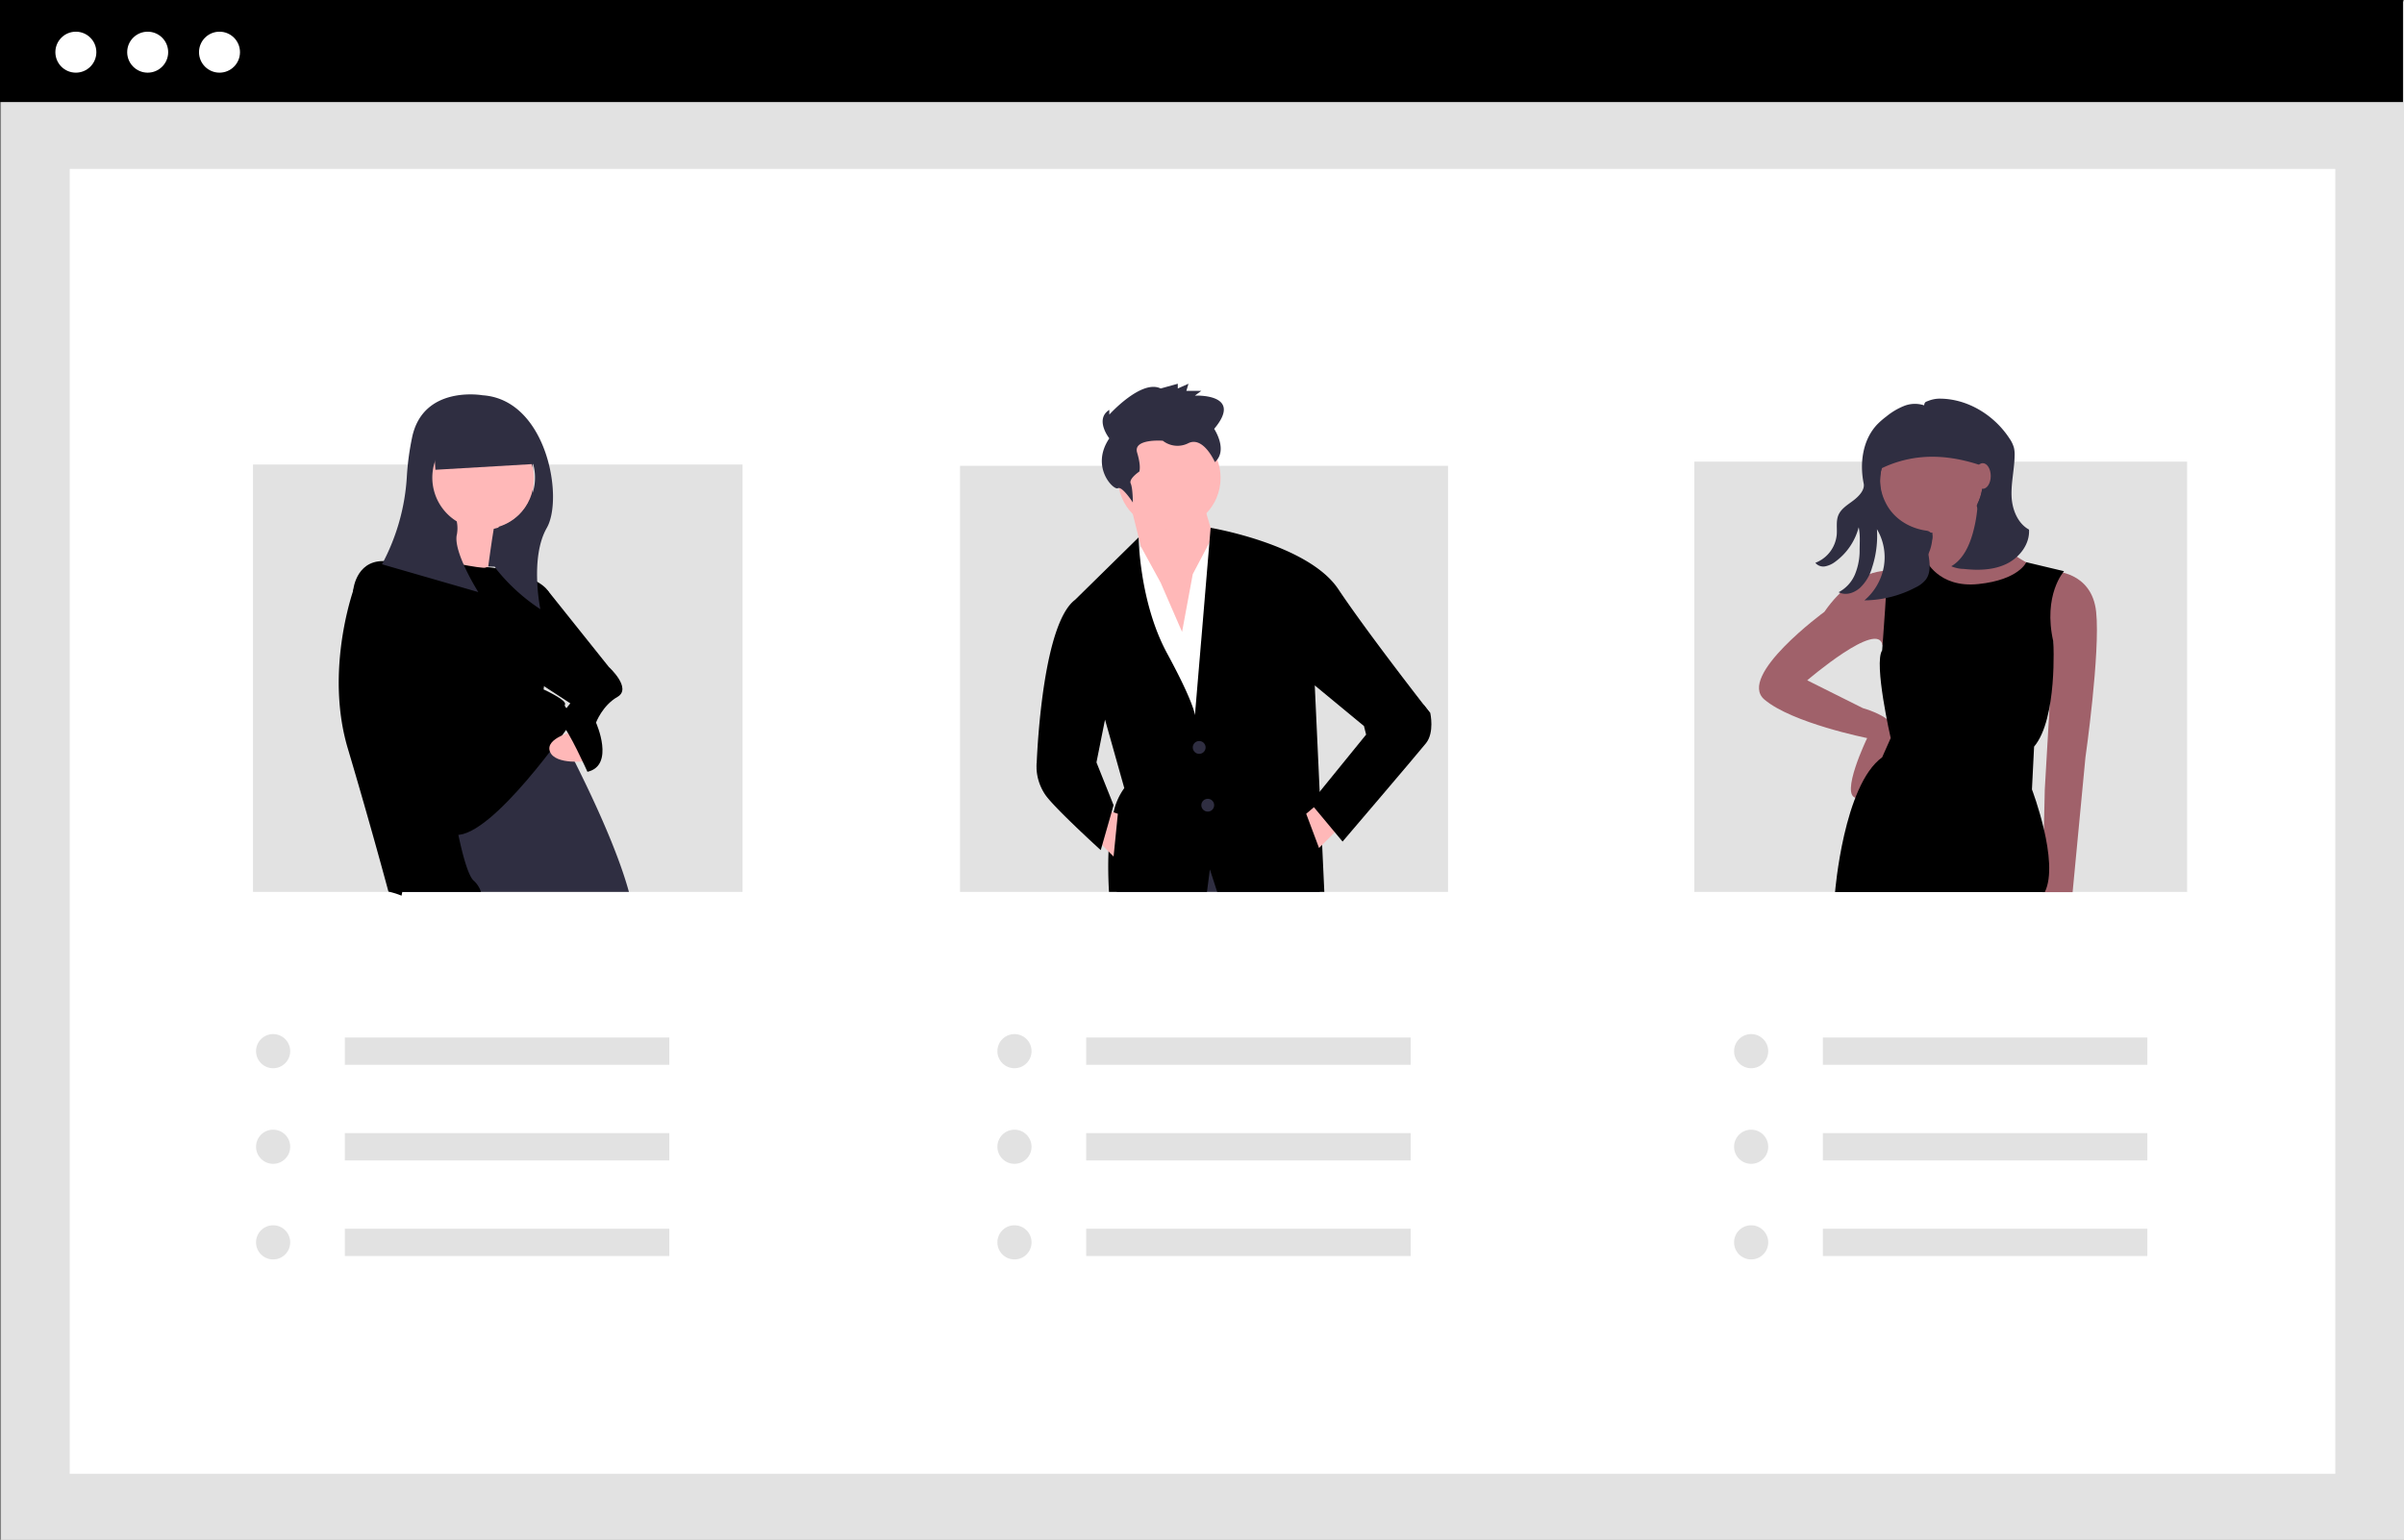 <svg
  id="a60b1964-8663-4d6a-8e27-deeeb16ea45b"
  data-name="Layer 1"
  xmlns="http://www.w3.org/2000/svg"
  width="887.708"
  height="568.788"
  viewBox="0 0 887.708 568.788"
>
  <rect x="0" y="0" width="887.708" height="568.788" fill="#808080" stroke="none"/>
  <title>Users</title>
  <rect
    x="0.379"
    y="0.503"
    width="887.329"
    height="568.285"
    fill="#e2e2e2"
  />
  <rect x="25.752" y="62.394" width="836.583" height="482" fill="#fff" />
  <rect width="887.329" height="37.697" fill="current" />
  <circle cx="28.013" cy="19.273" r="7.567" fill="#fff" />
  <circle cx="54.534" cy="19.273" r="7.567" fill="#fff" />
  <circle cx="81.054" cy="19.273" r="7.567" fill="#fff" />
  <rect
    x="354.496"
    y="172.06"
    width="180.209"
    height="157.394"
    fill="#e2e2e2"
  />
  <polygon
    points="416.738 183.627 422.27 205.754 419.899 238.155 441.236 254.75 448.348 199.432 444.397 185.998 416.738 183.627"
    fill="#ffb8b8"
  />
  <polygon
    points="436.494 233.413 440.445 212.076 448.348 197.061 468.104 276.877 423.06 283.199 411.206 219.189 421.314 201.932 428.592 215.237 436.494 233.413"
    fill="#fff"
  />
  <polygon
    points="487.322 329.454 412.383 329.454 412.787 323.502 430.166 312.441 453.876 312.441 487.07 326.667 487.322 329.454"
    fill="#2f2e41"
  />
  <circle cx="431.753" cy="176.515" r="18.966" fill="#ffb8b8" />
  <path
    d="M659.813,433.793l-18.174-15.021,1.816,39.285.177,3.771.227,4.982.504,10.871.807,17.379H605.608l-2.699-8.324-1.072,8.324h-36.183c-.252-4.364-.391-9.623-.164-14.932a73.929,73.929,0,0,1,1.854-14.466,23.583,23.583,0,0,1,3.96-8.954l-7.113-25.287-3.166,15.803-22.121,1.576s.013-.404.05-1.16v-.013c.315-7.781,2.648-51.822,14.176-60.461l23.47-23.067s.013,1.677.24,4.502v.013c.177,2.396.504,5.612,1.097,9.333v.038c1.324,8.387,3.947,19.296,9.169,28.931,1.93,3.557,3.493,6.583,4.767,9.156,5.511,11.161,5.511,13.772,5.511,13.772l2.283-27.203.013-.101.013-.101,3.039-36.423.454-5.436v-.013s36.082,6.054,47.143,22.651c8.891,13.318,25.425,34.821,31.58,42.754.076.088.139.177.214.265l.921,1.198c.177.227.341.429.479.618.151.189.278.341.378.479l.404.517Z"
    transform="translate(-156.146 -165.606)"
    fill="current"
  />
  <circle cx="442.816" cy="276.087" r="2.371" fill="#2f2e41" />
  <circle cx="445.977" cy="297.424" r="2.371" fill="#2f2e41" />
  <polygon
    points="494.183 306.117 487.071 313.229 482.329 300.585 487.483 296.228 494.183 306.117"
    fill="#ffb8b8"
  />
  <polygon
    points="404.094 309.278 411.206 316.39 412.787 300.585 408.045 299.004 404.094 309.278"
    fill="#ffb8b8"
  />
  <path
    d="M565.772,327.525s-5.532-7.017,0-10.526V318.753s11.854-13.158,18.966-9.649l6.322-1.754V309.104l3.951-1.754-.79,2.632h5.532l-2.371,1.754s18.176-.877,7.112,12.281c0,0,5.259,7.889.259,12.278,0,0-4.21-9.646-9.742-7.015a8.809,8.809,0,0,1-9.483-.877s-11.064-.877-9.483,4.386.79,7.017.79,7.017-3.951,2.632-3.161,4.386.79,7.017.79,7.017-3.951-6.14-5.532-5.263S558.659,338.051,565.772,327.525Z"
    transform="translate(-156.146 -165.606)"
    fill="#2f2e41"
  />
  <path
    d="M542.064,445.644l-3.161,2.025v1.926a18.828,18.828,0,0,0,3.161,9.483c3.161,4.742,20.547,20.547,20.547,20.547l4.742-16.595-6.322-15.805-3.951-4.742Z"
    transform="translate(-156.146 -165.606)"
    fill="current"
  />
  <path
    d="M673.246,425.098l8.671.88,2.392,3.071s1.581,7.112-1.581,11.064-30.82,36.352-30.82,36.352l-11.854-14.225,20.547-25.288-.79-3.161Z"
    transform="translate(-156.146 -165.606)"
    fill="current"
  />
  <rect
    x="625.642"
    y="170.515"
    width="181.976"
    height="158.938"
    fill="#e2e2e2"
  />
  <polygon
    points="738.074 205.064 696.98 205.854 691.448 167.922 738.074 167.922 738.074 205.064"
    fill="#2f2e41"
  />
  <path
    d="M914.371,376.597s14.225,0,15.805,15.015S926.225,445.349,926.225,445.349L921.484,495.135H910.342l.868-37.932,3.161-54.528-9.483-10.273Z"
    transform="translate(-156.146 -165.606)"
    fill="#a0616a"
  />
  <path
    d="M855.892,376.597s-13.434-3.161-26.078,15.015c0,0-32.4,23.708-22.127,32.4S845.619,438.237,845.619,438.237s-10.273,21.337-3.951,22.127,15.805-22.917,13.434-26.869-11.064-6.322-11.064-6.322l-20.547-10.273s26.363-22.647,27.801-12.904l7.76-3.691Z"
    transform="translate(-156.146 -165.606)"
    fill="#a0616a"
  />
  <path
    d="M885.132,349.728a39.24,39.24,0,0,0,22.917,25.288l-20.547,17.386-24.498-15.805s8.693-5.532,6.322-17.386Z"
    transform="translate(-156.146 -165.606)"
    fill="#a0616a"
  />
  <circle cx="713.181" cy="177.8" r="18.966" fill="#a0616a" />
  <path
    d="M852.731,375.016l14.424-2.827s4.542,10.73,19.557,9.149,17.661-8.066,17.661-8.066l13.949,3.324s-7.903,8.693-3.951,26.078c0,0,1.581,28.449-7.112,38.722l-.79,15.805s10.273,26.869,4.742,37.932h-77.445s3.161-39.513,17.386-49.786l3.161-7.112s-6.322-27.659-3.161-32.4C851.151,405.836,853.522,375.807,852.731,375.016Z"
    transform="translate(-156.146 -165.606)"
    fill="current"
  />
  <path
    d="M905.384,361.227c-4.305-2.364-6.309-7.671-6.452-12.58-.143-4.91,1.048-9.769,1.141-14.68a11.346,11.346,0,0,0-.255-2.993,11.514,11.514,0,0,0-1.646-3.408c-5.599-8.579-15.331-14.613-25.582-14.708a11.362,11.362,0,0,0-4.329.796c-1.06.424-1.406.372-1.61,1.674a10.832,10.832,0,0,0-7.434.236,25.152,25.152,0,0,0-6.501,3.872,29.322,29.322,0,0,0-3.287,2.846c-5.417,5.612-6.665,14.262-5.095,21.903.51,2.484-1.938,4.882-3.964,6.408s-4.365,2.927-5.359,5.26c-.957,2.244-.431,4.81-.624,7.242a12.386,12.386,0,0,1-7.902,10.407,3.812,3.812,0,0,0,3.678,1.293,9.052,9.052,0,0,0,3.833-1.825,22.797,22.797,0,0,0,8.499-12.61c.595,2.706.364,5.497.342,8.268a23.094,23.094,0,0,1-1.675,9.031,13.223,13.223,0,0,1-6.088,6.704c2.657,1.301,5.586.358,7.837-1.561a16.379,16.379,0,0,0,4.51-7.515,37.453,37.453,0,0,0,1.805-14.214,20.296,20.296,0,0,1,2.547,13.837,21.155,21.155,0,0,1-7.175,12.455,41.215,41.215,0,0,0,18.864-4.751,10.677,10.677,0,0,0,3.869-2.98c1.872-2.598,1.429-6.14.904-9.299-.415-2.498,2.706-6.108.918-7.902a2.828,2.828,0,0,0-1.726-.823c-6.47-.924-12.289-4.639-15.091-10.543a18.531,18.531,0,0,1-1.944-7.803,18.967,18.967,0,1,1,36.053,8.241,51.254,51.254,0,0,1-1.89,11.293c-1.352,4.709-3.643,9.513-7.882,11.969a12.301,12.301,0,0,0,4.687.993c5.319.586,10.913.457,15.727-1.879C901.901,371.542,905.727,366.567,905.384,361.227Z"
    transform="translate(-156.146 -165.606)"
    fill="#2f2e41"
  />
  <path
    d="M891.849,339.06c-14.217-5.698-28.233-6.914-41.884,0V327.574a7.481,7.481,0,0,1,7.481-7.481h28.493a5.91,5.91,0,0,1,5.91,5.91Z"
    transform="translate(-156.146 -165.606)"
    fill="#2f2e41"
  />
  <ellipse
    cx="732.147"
    cy="175.824"
    rx="2.963"
    ry="4.742"
    fill="#a0616a"
  />
  <rect
    x="93.429"
    y="171.581"
    width="180.764"
    height="157.873"
    fill="#e2e2e2"
  />
  <polygon
    points="196.771 209.619 158.049 208.829 158.049 155.092 196.771 159.043 196.771 209.619"
    fill="#2f2e41"
  />
  <path
    d="M388.38,495.061H304.701a35.963,35.963,0,0,1,2.775-8.803c2.371-4.351,5.335-13.835,7.706-22.234,1.375-4.868,2.548-9.37,3.292-12.284.542-2.131.858-3.418.858-3.418l41.089-16.597s1.16,2.106,3.027,5.65a.946.946,0,0,0,.088.151c1.324,2.51,2.989,5.738,4.83,9.434h.013C375.112,460.378,384.306,480.078,388.38,495.061Z"
    transform="translate(-156.146 -165.606)"
    fill="#2f2e41"
  />
  <path
    d="M322.098,352.308,316.566,379.967l18.966,1.581s3.161-24.498,3.951-25.288S322.098,352.308,322.098,352.308Z"
    transform="translate(-156.146 -165.606)"
    fill="#ffb8b8"
  />
  <circle cx="178.2" cy="176.824" r="18.966" fill="#ffb8b8" />
  <path
    d="M316.566,372.064s18.176,3.951,18.966,3.161,22.127,3.161,23.708,10.273S356.869,420.27,356.869,420.27s8.693,3.951,7.903,5.532,4.742,3.161,3.161,5.532-30.03,43.464-43.464,42.674-37.932-90.089-37.932-90.089.79-11.064,11.064-11.064S316.566,372.064,316.566,372.064Z"
    transform="translate(-156.146 -165.606)"
    fill="current"
  />
  <path
    d="M368.328,435.68s-11.077,2.507-9.095,7.576,13.836,3.488,13.836,3.488Z"
    transform="translate(-156.146 -165.606)"
    fill="#ffb8b8"
  />
  <path
    d="M333.758,495.061H304.701c-.088.454-.189.921-.29,1.387a28.16,28.16,0,0,0-4.313-1.387c-.328-.076-.517-.114-.517-.114s-6.331-23.71-15.021-52.944c-7.706-25.942.126-52.515,1.993-58.178v-.013c.24-.706.378-1.085.378-1.085l7.113-5.524L318.473,451.739l6.394,19.498s.202,1.085.542,2.762c1.034,4.994,3.405,15.222,5.776,17.001A9.797,9.797,0,0,1,333.758,495.061Z"
    transform="translate(-156.146 -165.606)"
    fill="current"
  />
  <path
    d="M348.571,382.733l9.862,1.024,22.539,28.215s8.693,7.903,3.161,11.064-7.903,9.483-7.903,9.483,7.112,15.805-3.161,18.176c0,0-7.112-15.805-9.483-17.386s3.161-7.903,3.161-7.903l-18.176-11.854Z"
    transform="translate(-156.146 -165.606)"
    fill="current"
  />
  <path
    d="M334.347,311.61s-22.127-3.951-26.078,15.805a100.62,100.62,0,0,0-1.873,13.909,77.994,77.994,0,0,1-9.191,32.716v0l35.561,10.273s-9.483-15.015-7.903-21.337a12.288,12.288,0,0,0-.065-4.791,18.961,18.961,0,1,1,15.59,1.96c-2.644,5.754-4.083,11.978-.51,16.265a70.124,70.124,0,0,0,15.805,14.225s-3.951-18.966,2.371-30.03S358.054,313.19,334.347,311.61Z"
    transform="translate(-156.146 -165.606)"
    fill="#2f2e41"
  />
  <polygon
    points="197.852 171.348 160.774 173.523 159.754 156.151 192.024 154.991 197.852 171.348"
    fill="#2f2e41"
  />
  <circle cx="100.855" cy="388.275" r="6.306" fill="#e2e2e2" />
  <circle cx="100.855" cy="423.588" r="6.306" fill="#e2e2e2" />
  <circle cx="100.855" cy="458.901" r="6.306" fill="#e2e2e2" />
  <rect
    x="127.34"
    y="383.231"
    width="119.811"
    height="10.089"
    fill="#e2e2e2"
  />
  <rect
    x="127.34"
    y="418.544"
    width="119.811"
    height="10.089"
    fill="#e2e2e2"
  />
  <rect
    x="127.34"
    y="453.856"
    width="119.811"
    height="10.089"
    fill="#e2e2e2"
  />
  <circle cx="374.605" cy="388.275" r="6.306" fill="#e2e2e2" />
  <circle cx="374.605" cy="423.588" r="6.306" fill="#e2e2e2" />
  <circle cx="374.605" cy="458.901" r="6.306" fill="#e2e2e2" />
  <rect
    x="401.09"
    y="383.231"
    width="119.811"
    height="10.089"
    fill="#e2e2e2"
  />
  <rect
    x="401.09"
    y="418.544"
    width="119.811"
    height="10.089"
    fill="#e2e2e2"
  />
  <rect
    x="401.09"
    y="453.856"
    width="119.811"
    height="10.089"
    fill="#e2e2e2"
  />
  <circle cx="646.635" cy="388.275" r="6.306" fill="#e2e2e2" />
  <circle cx="646.635" cy="423.588" r="6.306" fill="#e2e2e2" />
  <circle cx="646.635" cy="458.901" r="6.306" fill="#e2e2e2" />
  <rect
    x="673.12"
    y="383.231"
    width="119.811"
    height="10.089"
    fill="#e2e2e2"
  />
  <rect
    x="673.12"
    y="418.544"
    width="119.811"
    height="10.089"
    fill="#e2e2e2"
  />
  <rect
    x="673.12"
    y="453.856"
    width="119.811"
    height="10.089"
    fill="#e2e2e2"
  />
</svg>
